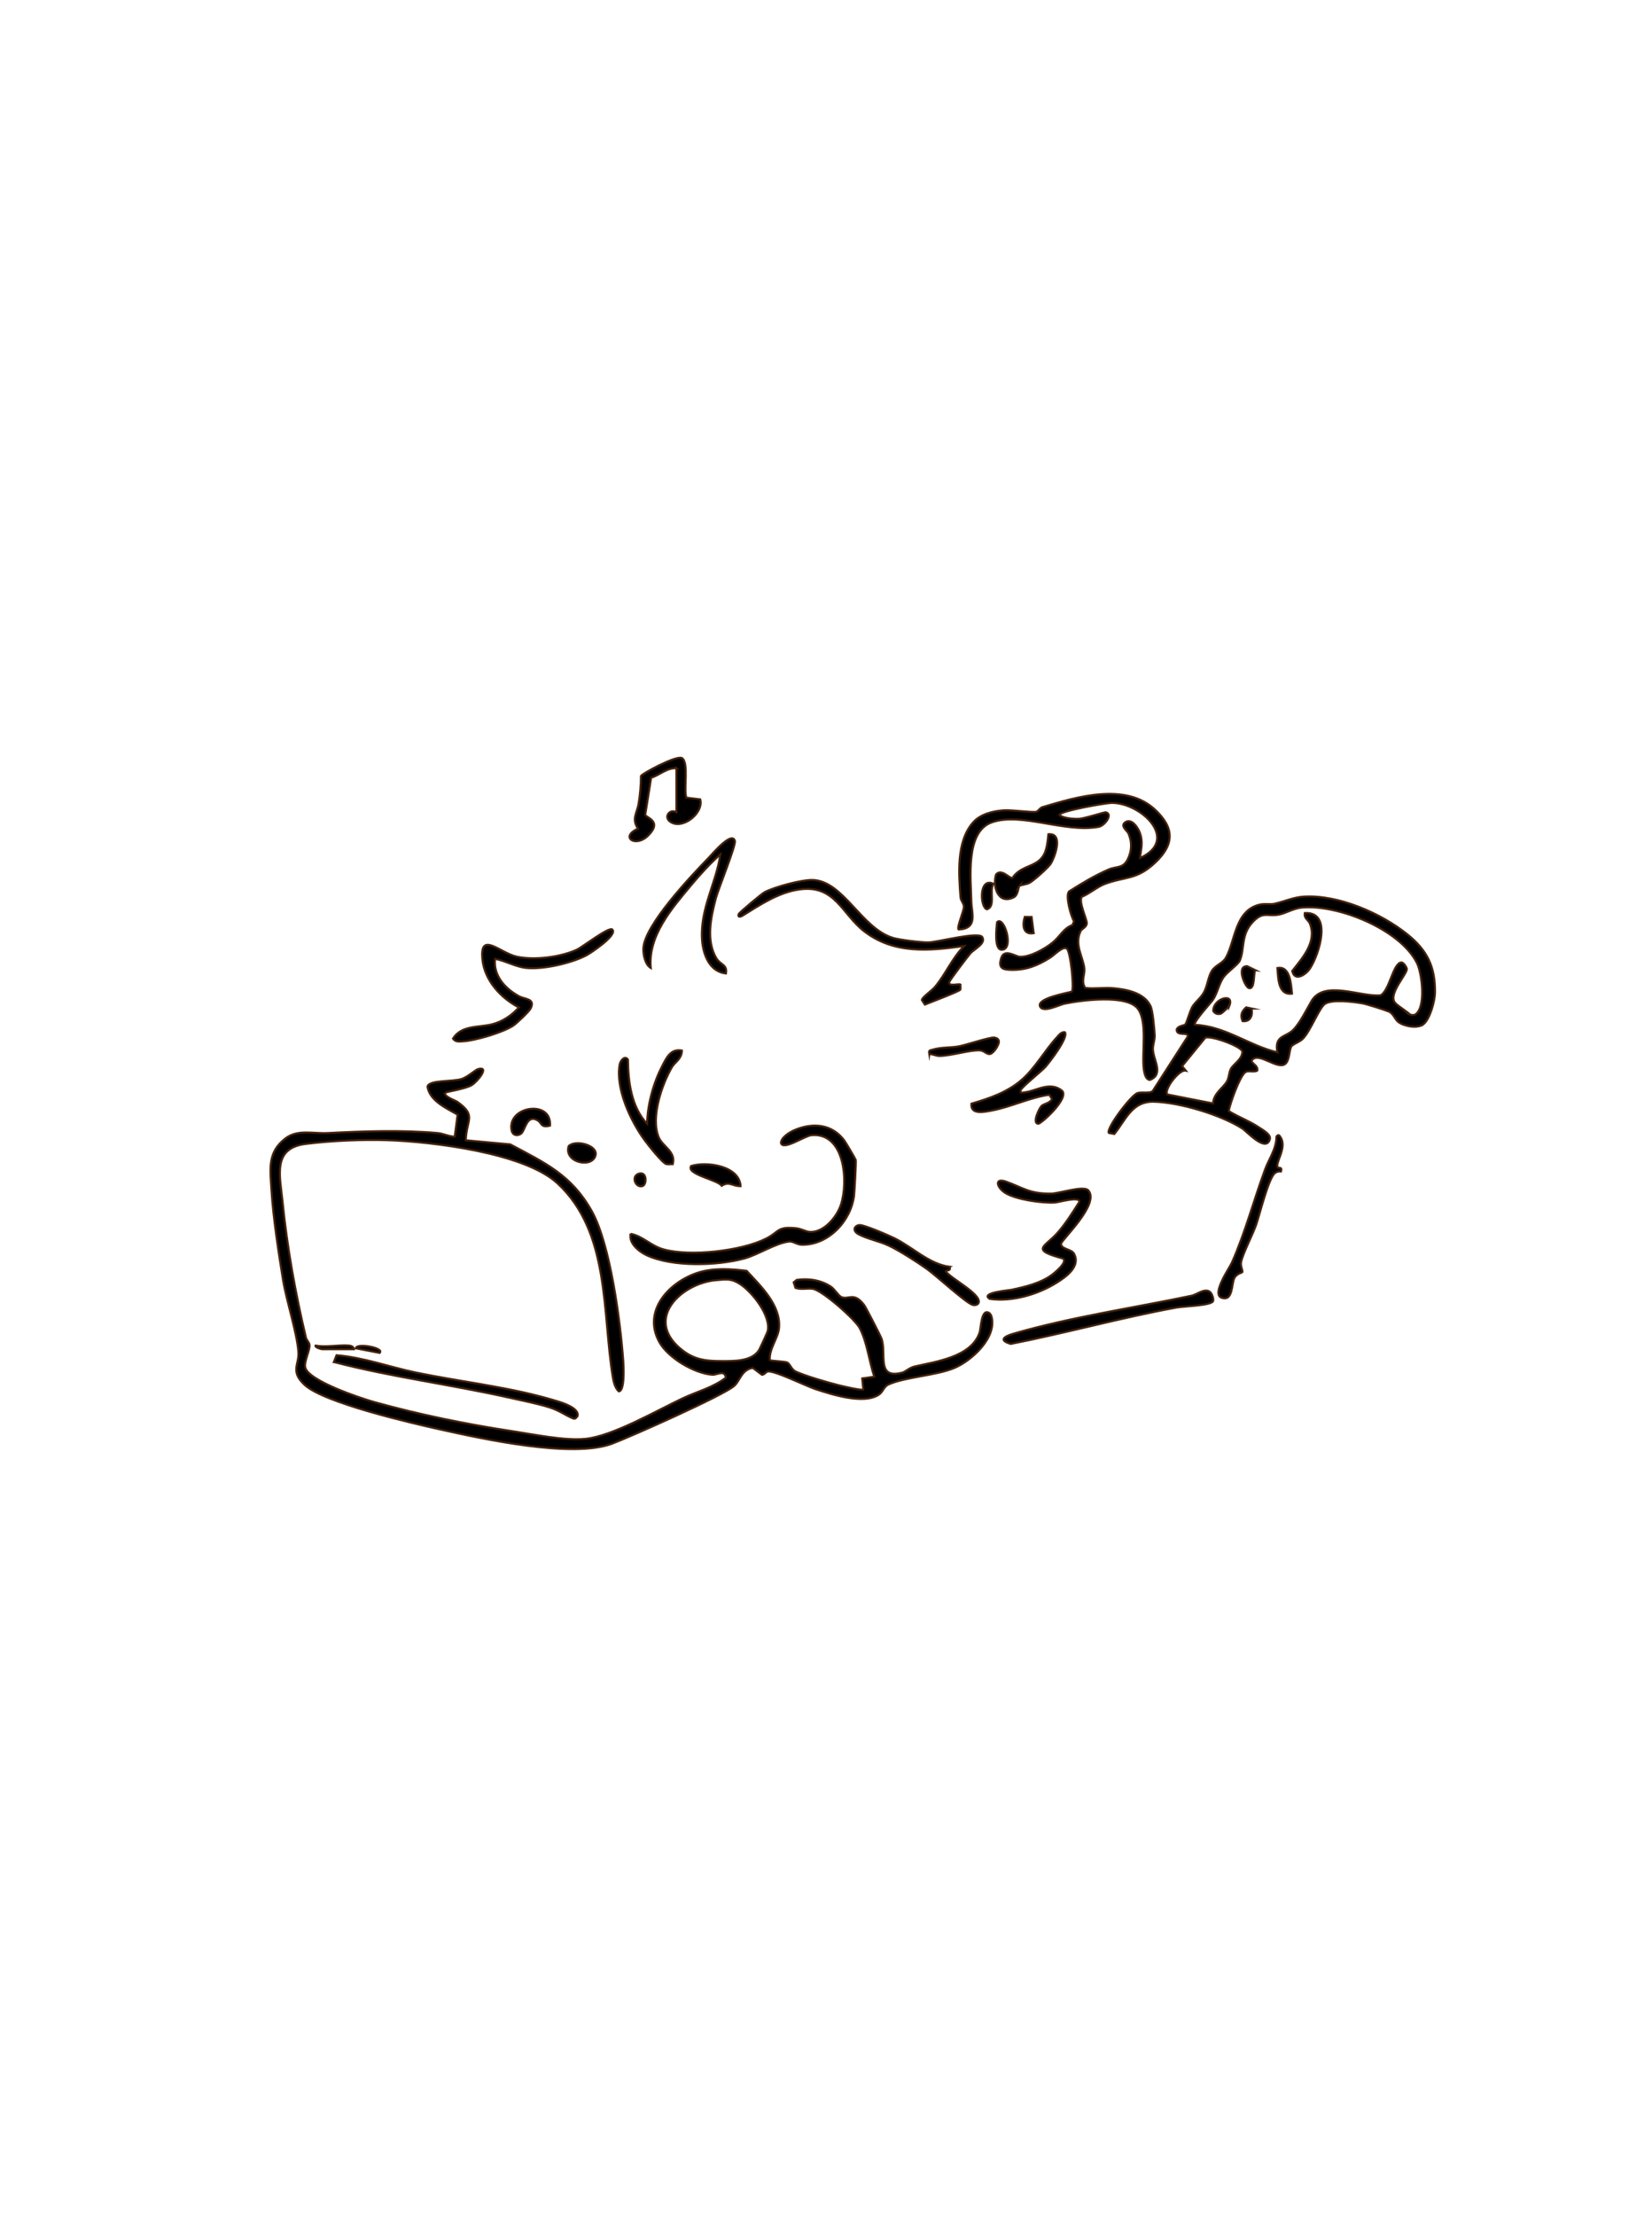 <?xml version="1.0" encoding="UTF-8"?>
<svg id="Layer_1" data-name="Layer 1" xmlns="http://www.w3.org/2000/svg" viewBox="0 0 807 1082">
  <defs>
    <style>
      .cls-1 {
        stroke: #42210b;
        stroke-miterlimit: 10;
      }
    </style>
  </defs>
  <path class="cls-1" d="M217.68,533.53c-1.52,1.65,4.8,3.79,5.78,4.5,9.49,6.84,4.41,8.46,4.06,18.75l21.73,1.99c17.01,9.07,29.91,14.87,39.86,32.63,9.06,16.17,13.98,54.15,15.36,73.24.17,2.42.85,14.76-2.22,14.73-1.82-1.63-2.51-4.57-2.9-6.92-5.2-31.56-1.26-70.81-27.06-94.66-16.14-14.92-61.04-20.28-82.77-21.05-12.32-.44-28.05.28-40.3,1.84-16.33,2.07-12.43,15.72-11.19,28.17,2.22,22.18,6.27,44.71,11.43,66.41.26,1.11,1.6,2.22,1.74,3.53.29,2.65-2.85,8.26-2.06,11.11,1.8,6.53,26.91,14.89,33.42,16.72,22.02,6.17,45.6,10.96,68,14.34,10.44,1.57,25.33,4.7,35.47,3.69,13.24-1.32,34.72-13.77,47.38-19.74,7.07-3.34,14.84-5.25,21.19-10.14-.7-4.07-4.34-1.23-6.63-1.4-8.81-.67-21.69-8.22-25.98-16.1-8.26-15.18,4.92-29.25,18.94-33.75,7.59-2.43,16.26-1.84,23.8-.91,6.91,7.51,16.83,16.79,15.83,27.99-.43,4.86-4.94,10.13-4.49,15.66.33.32,7.03.58,8.34,1.07,1.63.61,1.99,3.41,4.43,4.52,4.7,2.16,15.77,5.37,21.06,6.68,1.66.41,11.11,2.65,11.82,2.04l-.52-5.42,5.89-.84c-2.56-7.54-3.43-16.65-7.13-23.74-2.2-4.22-18.28-18.45-22.91-19.15-2.79-.42-5.73.54-8.47-.48l-.87-2.7,1.48-1.21c5.74-.83,12.06.11,16.87,3.43,1.6,1.11,3.56,4.33,4.94,4.96,3.42,1.53,6.14-2.83,11.2,3.97.78,1.05,8.13,15.29,8.52,16.54,2.36,7.63-2.66,19.68,10.02,16.39,1.58-.41,3.47-2.37,5.98-2.97,9.99-2.39,27.62-4.42,31.79-16.54.75-2.19.75-12.56,5.01-9.41l.7,1.09c3.31,10.44-9.58,22.03-18.01,25.56-9.09,3.79-23.99,4.35-32.2,8.08-2.34,1.06-2.56,3.6-4.81,5.04-7.51,4.82-22.86-.18-30.95-2.82-4.41-1.44-20.29-9.33-23.27-8.53-.91.24-1.77,1.7-2.81,1.54l-4.43-3.35c-5.58.92-6.07,6.15-9.1,8.82-5.24,4.63-50.54,24.76-59.55,28.16-19.43,7.34-63.12-2.25-84.3-6.97-14.15-3.15-56.48-12.94-65.99-21.72-7.17-6.62-2.62-9.89-3.03-15.94-.64-9.47-5.82-24.95-7.51-35.28-2.15-13.22-4.8-30.41-5.62-43.6-.65-10.51-2.12-18.67,6.73-25.47,6.04-4.64,13.3-2.31,20.6-2.67,18.02-.9,35.55-1.57,53.65-.03,2.92.25,5.56,1.72,8.51,1.79l1.4-10.74c-5.54-3.2-13.61-6.72-14.71-13.69.85-3.44,12.3-2.24,16.86-3.79,2.85-.97,6.59-4.42,7.79-4.76,6.07-1.67-.14,6.04-2.97,7.79-3.02,1.87-12.39,3.23-12.85,3.72ZM349.95,625.08c-16.95,1.43-35.1,18.54-17.73,33.3,6.37,5.41,11.99,6.2,20.15,6.2,5.92,0,14.76.3,18.37-5.29.38-.6,4.1-8.69,4.23-9.23,1.8-7.45-7.39-19.03-13.27-22.95-4.35-2.91-6.78-2.45-11.76-2.03Z"/>
  <path class="cls-1" d="M695.34,500.13c-2.88,2.28-9.48,1.01-12.25-1.09-1.83-1.39-2.32-4.13-4.71-5.13-1.94-.81-10.86-3.66-12.99-4.01-4.33-.73-14.6-2.03-18.08.25-2.84,1.86-7.09,13.19-10.77,16.97-1.83,1.88-5.11,2.67-5.82,4.03-.97,1.85-.76,7.05-3.13,8.54-3.69,2.31-11.68-5.04-15.24-2.75-2.96,1.91,2.6,2.79,1.81,5.83-1.78.99-4.45-.26-5.85.8-2.82,2.14-7.38,15.24-8.09,18.92,4.51,2.84,10.18,4.9,14.57,7.86,1.83,1.23,6.16,3.53,5.55,5.83-1.83,6.86-11.33-3.76-13.43-5.11-10.55-6.8-30.85-12.86-43.35-13.11-10.58-.21-13.51,8.67-19.2,15.75l-2.68-.5c-1.64-1.93,10.87-18.6,14.05-19.51,2.19-.63,4.97.29,7.22-.77l17.2-26.73c.77-2.68-5.54.14-5.35-3.54.68-1.85,3.59-1.82,4.23-2.48s2.39-6.92,3.44-8.64c1.53-2.49,4.3-4.27,5.9-7.52,1.49-3.02,1.87-7.12,3.55-9.87,1.77-2.9,5.33-3.71,6.91-6.51,4.63-8.17,4.34-22.81,16.19-25.87,2.75-.71,5.26.01,7.57-.49,4.79-1.04,9.2-3.19,14.4-3.49,16.78-.97,37.58,8.06,50.48,18.41,9.75,7.82,13.7,15.85,13.53,28.51-.05,4.03-2.43,12.87-5.66,15.44ZM685.41,492.7c1.56,1.18,2.36,3.48,5.75,2.79,5.59-3.19,3.54-20.14,1.02-25.23-8.14-16.42-38.43-28.7-56.09-27.12-4.46.4-8.13,2.94-11.69,3.52-5.33.86-7.35-1.6-12.06,3.15-6.38,6.43-4.15,13.3-6.69,19.26-.77,1.82-6.35,5.73-7.98,8.13-2.28,3.34-2.89,7.6-5.13,10.98-.82,1.24-10.02,11.2-8.8,12.23,14.8.64,26.33,10.13,40.26,13.43-1.6-8.29,3.96-7.33,7.55-10.8,3.35-3.23,6.84-10.33,9.08-14.19,6.18-10.63,24.07-1.86,33.79-2.88,4.36-2.3,5.98-15.41,10-16.02,1.29-.2,2.83,2.63,2.84,3.18.02,2.57-8.82,11.88-6.04,16.13.84,1.28,2.92,2.48,4.21,3.45ZM592.56,538.77c.31-5.03,5.03-7.61,6.76-10.69,1.13-2,.97-4.34,1.92-6.14,1.25-2.37,5.61-4.72,5.68-8.47-.61-2.56-14.79-7.76-18.08-6.83l-11.36,13.92,1.77,2.21c-3.24-.77-11.01,9.61-8.95,11.64l22.26,4.37Z"/>
  <path class="cls-1" d="M564.41,421.12c-9.27,8.76-14.73,6.73-24.8,10.55-3.61,1.37-7.47,4.75-11.2,6.25-1.54,2.6,2.53,10.78,2.5,12.83s-2.48,2.67-3.1,4.03c-3.12,6.77,1.52,12.78,1.93,18.44.19,2.66-1.73,6.12.41,9.16,4.53.55,9.21-.29,13.74.13,6.61.61,14.99,2.22,18.15,8.7,1.11,2.28,1.85,11.1,2.03,14.16.14,2.47-.93,4.54-.86,6.97.15,5.3,5.52,12.12-1.42,14.96-2.2-.01-2.8-3.41-3.04-5.06-1.13-7.97,1.91-22.82-2.75-29.47-5.22-7.45-27.81-4.34-35.86-2.71-2.86.58-10.56,4.67-12.08,1.4-1.87-4.02,13.13-6.54,15.58-7.29,1.12-1.74-.65-19.53-2.51-20.97s-6.07,3.13-8.19,4.45c-6.13,3.84-11.63,6.08-19.12,5.93-4.31-.09-6.17-1.11-4.78-5.67,1.54-5.07,6.86-.85,9.16-.74,4.98.23,12.34-3.92,16.14-7.06,3.51-2.9,5.23-6.91,9.5-8.4l.82-1.86c-1.58-2.5-4.3-12.44-2.48-14.56,6.27-3.97,12.45-7.72,19.29-10.7,4.33-1.89,7.53-.12,9.94-6.17,1.55-3.88,1.43-7.54-.11-11.34-.6-1.47-4.31-3.75-1.62-5.6,3.16-2.18,6.37,2.81,7.23,5.36,1.57,4.62.48,7.56-.04,12.12,19.68-8.9.46-27.06-13.88-26.92-2.8.03-25.43,3.97-25.49,5.89,1.83,1.62,6.94,1.97,9.23,1.9,3.09-.1,12.82-3.39,13.49-3.21,3.67.97-.6,6.58-3.51,7.11-16.72,3.08-37.89-7.32-52.28-2.16-12.9,4.62-10.15,27.31-9.94,38.46.11,5.88,3.41,13.39-6.22,13.83-1.04-1,2.66-9.06,2.58-11.22-.06-1.63-1.52-2.87-1.64-4.49-.89-11.65-2.09-27.39,6.21-36.66,3.59-4.01,9.58-5.44,14.74-5.84,3.98-.31,13.87,1.17,16.04.72.98-.2,1.71-1.86,3.02-2.26,16.78-5.02,40.47-12.14,54.85,1.08,9.67,8.89,9.74,17.04.34,25.92Z"/>
  <path class="cls-1" d="M308.07,602.44c5.99,1.15,9.8,5.88,16.09,7.62,12.94,3.58,38.1.83,50.19-5.34,6.44-3.28,5.18-6.01,14.73-4.98,2.39.26,4.4,1.61,6.35,1.76,6.88.54,13.32-7.19,15.32-13.2,3.69-11.08,2.1-35.41-14.32-34.01-3.38.29-13.96,7.73-14.95,3.77.1-2.65,4.1-5.15,6.33-6.13,8.93-3.92,18.44-3.26,24.55,4.82.74.98,5.52,9.08,5.67,9.62.23.85-.6,15.76-.84,17.62-1.62,12.36-12.55,23.97-25.45,23.8-2.31-.03-4.33-1.72-6.11-1.57-6.33.55-15.53,6.54-22.05,8.29-13.38,3.59-35,4.25-47.67-1.59-3.74-1.72-8.94-5.88-7.83-10.51Z"/>
  <path class="cls-1" d="M479.82,457.53c2.1,3.12-4.07,5.99-5.75,7.95-1.47,1.72-9.78,12.67-10.26,13.91-1,2.57,4.81.75,5.36,1.33-.11.81.24,2-.12,2.57-.5.79-14.92,6.3-17.25,7.23l-1.47-2.21c.02-1.33,4.74-4.49,6.27-6.28,5.17-6.06,8.52-14.25,14.35-20.1-17.11,2.42-34.25,4.02-48.78-7.17-10.83-8.34-14.17-22.71-31.25-20.51-10.55,1.36-19.59,7.56-28.26,12.9-1.36.84-2.39.55-1.78-.88.32-.76,11.14-9.85,12.63-10.64,4.82-2.55,18.24-6.16,23.56-5.96,14.96.58,23.61,23.41,38.97,28.23,3.26,1.03,13.95,2.3,17.42,2.26,4.4-.05,24.47-5.44,26.36-2.64Z"/>
  <path class="cls-1" d="M299.11,453.87c2.85,2.67-10.83,11.68-12.81,12.69-7.53,3.85-21.28,7.01-29.63,6.03-4.82-.57-10.07-3.53-14.83-4.4-.94,8.17,4.93,14.59,11.71,18.26,2.83,1.54,8.04,1.05,5.73,5.89-.74,1.56-6.94,7.4-8.55,8.46-5.05,3.34-18.56,7.33-24.59,7.67-1.82.1-3.62.44-4.87-1.34,4.12-6.61,12.43-5.35,18.97-6.96,5.14-1.26,9.7-4.32,13.21-8.26-8.78-4.56-16.72-13.13-17.78-23.36-1.48-14.27,8.52-3.29,16.66-1.46,8.55,1.92,21.37.3,29.36-3.34,2.91-1.33,15.76-11.42,17.41-9.87Z"/>
  <path class="cls-1" d="M531.59,581.17c6.03,6.67-13.25,24.31-13.25,26.19,0,2.61,5.08,2.55,6.29,4.73,3.49,6.28-3.93,11.43-8.64,14.35-9.19,5.7-21.7,9.34-32.54,7.79-4.87-3.1,9.51-4.18,10.8-4.47,6.71-1.49,13.96-3.15,19.58-7.27,1.53-1.12,7.83-6.33,5.44-7.97-16.26-4.4-8.94-5.47-2.71-12.53,4.1-4.64,7.43-10.02,10.75-15.23-.13-2.73-10.07.31-12.07.43-6.11.37-18.78-1.44-24.01-4.6-4.46-2.69-5.64-7.73.24-5.62,8.52,3.06,11.29,5.94,21.98,5.84,3.97-.04,15.77-4.05,18.13-1.64Z"/>
  <path class="cls-1" d="M354.6,475.34c-8.09-.9-11.19-9.3-11.66-16.52-.99-15.07,6.81-27.3,8.97-41.65-5,4.41-10.01,9.94-14.26,15.03-9.46,11.36-21.19,24.73-19.75,40.45-2.78-1.66-3.71-6.41-3.64-9.4.27-11.28,23.5-35.73,31.83-44.31,1.83-1.88,11.41-13.39,12.91-8.35.63,2.12-8.08,23.4-9.31,28.06-2.44,9.29-4.92,20.54.26,29.26,1.89,3.19,5.57,3.08,4.65,7.42Z"/>
  <path class="cls-1" d="M592.54,635.4c-1.22,2.14-14.28,2.4-17.97,3.08-27.1,4.96-53.8,12.41-80.81,17.73-6.39-1.86-2.89-3.79,1.34-5.01,28.28-8.19,58.26-12.51,87.05-18.55,2.61-.55,6.69-4.13,9.18-1.59.76.77,1.76,3.37,1.2,4.35Z"/>
  <path class="cls-1" d="M333.13,512.94c-.11,4.19-3.43,5.62-4.87,8.1-4.99,8.59-10.44,24.6-6.52,34.16,1.95,4.75,8.57,7.03,6.91,13.23-1.01-.04-2.12.18-3.11-.02-1.9-.39-8.99-9.41-10.67-11.71-6.79-9.27-14.33-25.25-12.15-37.03.35-1.89,2.62-4.5,4.03-2.29.13,10.94,1.66,23.16,9.36,31.35.17-9.35,3.01-19.77,7.3-28.06,2.12-4.1,4.11-8.75,9.72-7.73Z"/>
  <path class="cls-1" d="M330.44,375.11c-4.62-.27-8.15,3.33-12.36,4.65l-2.88,18.02c.15,1.51,8.67,2.97,1.51,10.14-6.31,6.32-14.12.68-5.07-3.3-3.25-4.9-.45-7.43.34-12.39.71-4.41,1.11-8.84,1.12-13.32.44-1.11,17.18-10.19,20.02-8.78,3.54,2.17.71,15.36,2.18,19.35l6.77.83c1.8,6.92-9.03,15.22-14.84,10.82-3.08-2.34-.05-6.37,3.2-4.55v-21.48Z"/>
  <path class="cls-1" d="M163.09,665.06l1.3-3.34c13.34,1.11,25.86,5.79,38.79,8.47,21.54,4.45,45.46,7.05,66.43,13.23,3.1.91,13.64,3.61,12.52,8.05-1.03,1.15-1.07,1.63-2.68.92-3.88-1.72-6.27-3.67-10.96-5.17-6.05-1.93-13.19-3.28-19.47-4.7-28.5-6.43-57.62-10.08-85.92-17.46Z"/>
  <path class="cls-1" d="M520.17,503.99c2.05,2.4-7.44,14.65-9.46,16.94-1.92,2.17-11.32,9.6-12.01,11.26-.78,1.88,1.15,1.24,2.03,1.14,5.52-.63,12.24-5.57,18.12-.72,3.61,3.7-10.28,16.17-11.66,16.1-3.17-.16.46-7.59,1.58-8.69s4.18-1.33,5.13-3.38l-1.3-2.09c-9.46,1.34-18.66,5.92-28,7.69-3.84.72-10.58,2.3-10.07-3.34,8.81-2.59,17.53-5.54,24.59-11.67,6.51-5.65,11.3-14.4,17.02-20.57,1.07-1.16,2.24-2.9,4.03-2.67Z"/>
  <path class="cls-1" d="M624.22,570.05c.43.49,2.26-.49,1.57,1.95-1.17-.08-2.18.13-3.1.91-3.05,2.61-7.34,20.09-9.02,25.02-1.64,4.79-6.81,14.66-7.44,18.6-.28,1.72.98,4.16.69,4.58s-2.77.79-3.89,2.87c-1.54,2.85-.58,11.57-6.22,9.71-5.25-1.72,3.75-14.45,4.98-17.23,6.56-14.82,10.62-30.37,16.22-45.54,1.89-5.13,5.46-9.82,5.54-15.94.99-1.39,1.5-.56,2.15.55,3.09,5.25-3.15,12.61-1.47,14.51Z"/>
  <path class="cls-1" d="M463.8,618.55c1.17,2.3-2.04,1.55-1.79,2.23,2.42,3.49,17.22,10.98,16.11,15.2-.29,1.08-1.73,1.5-2.94,1.19-3.2-.81-18.05-14.52-22.59-17.71-5.06-3.54-12.86-8.56-18.33-11.2-4.39-2.12-11.09-3.47-14.94-5.64-2.88-1.62-2.23-3.95.3-4.45,2.01-.4,14.7,5.13,17.38,6.46,9,4.48,16.88,12.55,26.82,13.91Z"/>
  <path class="cls-1" d="M498,432.58c-.74.74-.5,4.48-2.88,5.62-7.6,3.64-10.4-5.32-8.55-11.23,2.67-3.06,6.5,2,7.97,1.75,4.57-6.92,12.93-4.85,15.98-12.69,1.01-2.59,1.33-5.93,1.6-8.7,7.41-.72,3.42,10.6,1.27,14.26-1.18,2-8.18,8.11-10.29,9.4-1.51.92-4.58,1.08-5.11,1.61Z"/>
  <path class="cls-1" d="M361.76,579.16c-4,.14-5.38-2.58-9.23-.17-1.91-2.92-17.58-5.6-14.92-9.66,7.71-2.4,23.65-.02,24.16,9.83Z"/>
  <path class="cls-1" d="M453.95,514.71c-.34-2.03.19-1.75,1.76-2.22,4.15-1.24,8.76-.83,12.76-1.6,3.61-.69,15.22-4.57,17.22-4.27,1.04.15,1.79.46,2.22,1.48.53,1.8-2.5,6.11-4.17,6.53-1.72.42-2.95-1.68-5.13-1.76-5.32-.18-13.99,2.71-19.74,2.74-1.67.01-3.24-.97-4.92-.91Z"/>
  <path class="cls-1" d="M268.69,549.63c-4.53,1.25-4.05-1.37-5.99-2.53-5.59-3.35-6.06,5.18-8.31,6.58-1.97,1.23-4.08.57-4.51-1.83-2.16-11.85,19.78-15.07,18.81-2.22Z"/>
  <path class="cls-1" d="M277.79,559.61c3.38-3.37,14.51-.34,13.13,4.59-1.83,6.55-15.66,3.3-13.13-4.59Z"/>
  <path class="cls-1" d="M487.07,450.28c3.36-3.53,8.65,13.45,2.24,13.47-3.87,0-2.52-11.07-2.24-13.47Z"/>
  <path class="cls-1" d="M485.27,431.5c-2.16,3.74,1.27,11-3.12,12.52-3.42-.71-4.17-15.88,3.12-12.52Z"/>
  <path class="cls-1" d="M503.94,447.73l1.02,7.93c-5.35.91-5.62-3.99-4.38-7.96l3.36.03Z"/>
  <path class="cls-1" d="M172.93,658.81h-15.66c-.18,0-3.49-.83-3.13-1.78,4.94.87,10.98-.32,15.65-.07,1.37.07,2.8.26,3.14,1.85Z"/>
  <path class="cls-1" d="M312.24,573.02c3.95-1.02,3.76,5.5,1.61,6.13-3.5,1.03-5.82-5.04-1.61-6.13Z"/>
  <path class="cls-1" d="M185.45,660.6l-11.61-2.24c.09-2.8,14.26-.23,11.61,2.24Z"/>
  <path class="cls-1" d="M637.43,445.81c13.7-.71,6.93,20.38,2.49,27.1-2,3.02-7.46,6.63-8.68,1.22,5.11-6.58,12.17-14.22,8.63-23.17-.7-1.78-3.07-2.6-2.44-5.15Z"/>
  <path class="cls-1" d="M631.15,485.18c-6.83.9-6.74-7.53-7.15-12.52,6.35-1.17,6.65,7.94,7.15,12.52Z"/>
  <path class="cls-1" d="M613.17,473.69c-.92,1.85-.03,9.44-3.03,8.81-1.92-.4-6.44-10.84-.92-10.74l3.96,1.93Z"/>
  <path class="cls-1" d="M600.49,491.26c-.1.25-3.69,3.57-3.94,3.65-1.63.51-2.9.19-3.88-1.24-.13-6.24,10.7-9.26,7.82-2.4Z"/>
  <path class="cls-1" d="M611.39,492.43c.67,3.35-.49,6.62-4.39,6.18-1.18-2.87-.55-4.71,1.76-6.75l2.64.57Z"/>
</svg>